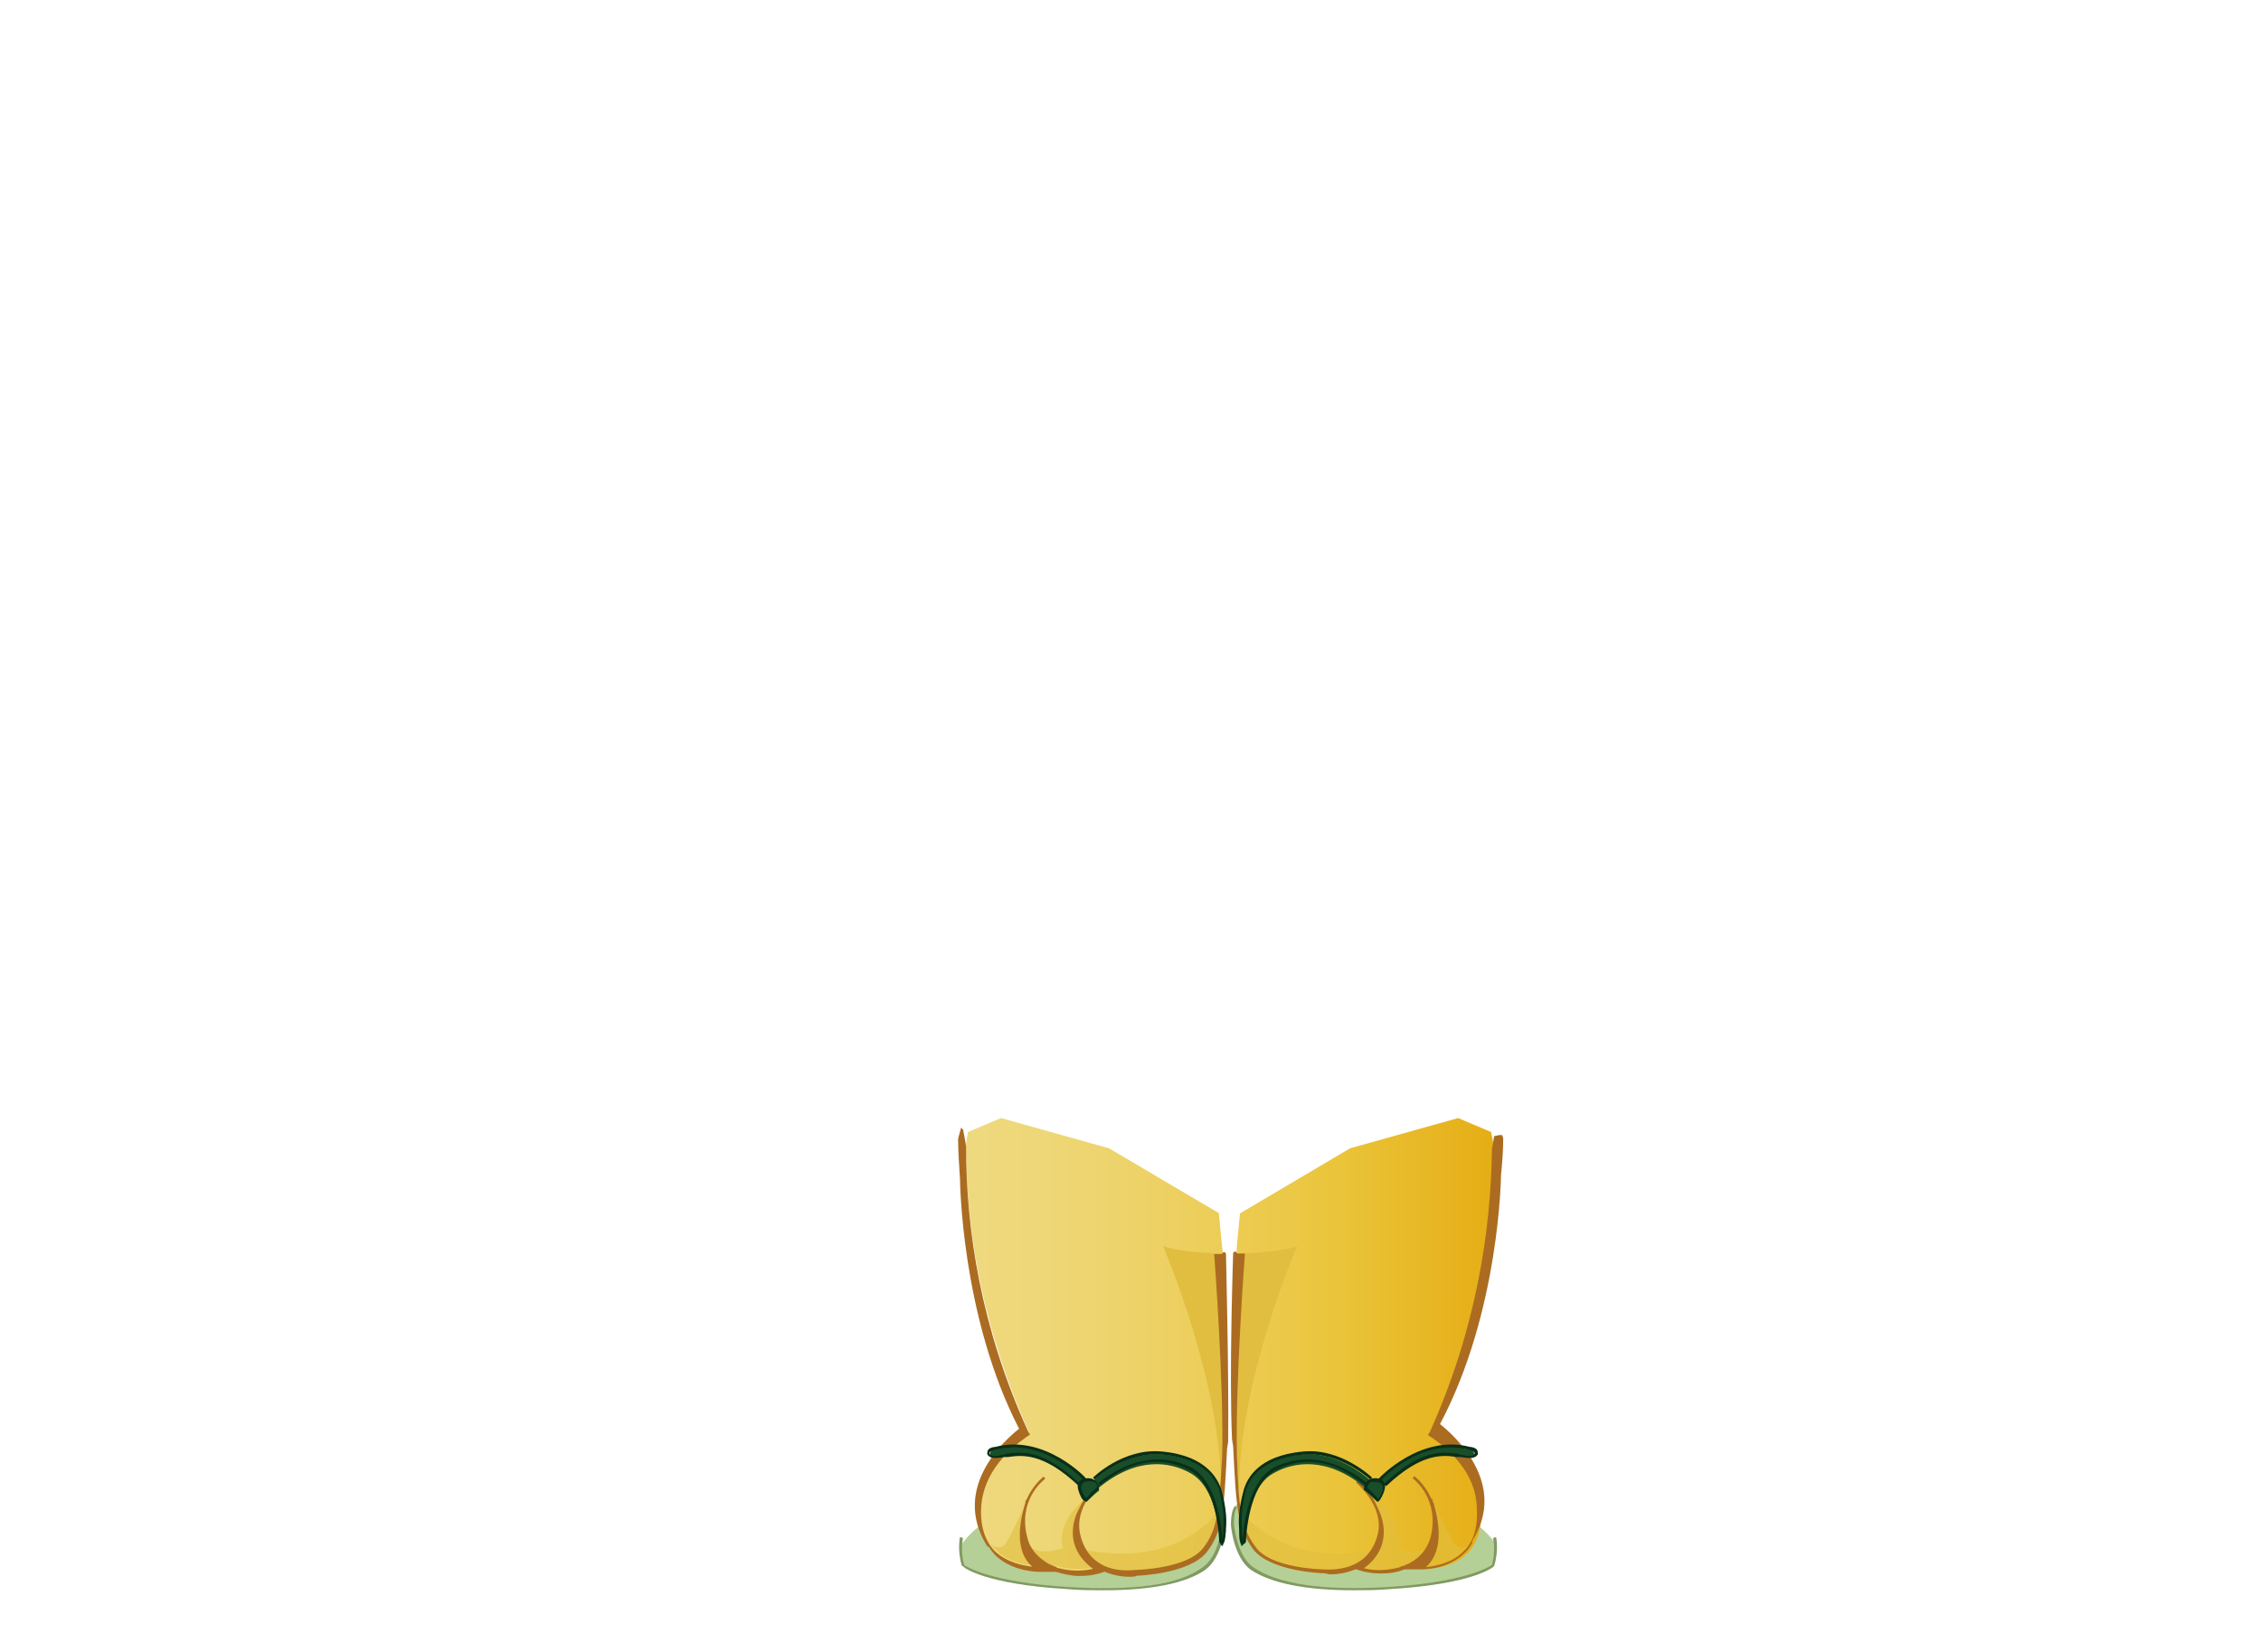<?xml version="1.0" encoding="utf-8"?>
<!-- Generator: Adobe Illustrator 21.0.0, SVG Export Plug-In . SVG Version: 6.00 Build 0)  -->
<svg version="1.1" id="圖層_1" xmlns="http://www.w3.org/2000/svg" xmlns:xlink="http://www.w3.org/1999/xlink" x="0px" y="0px"
	 viewBox="0 0 822.9 601.4" style="enable-background:new 0 0 822.9 601.4;" xml:space="preserve">
<style type="text/css">
	.st0{fill:url(#SVGID_1_);}
	.st1{fill:#E1BE3F;}
	.st2{fill:#AB6C21;}
	.st3{opacity:0.6;fill:#E1BE3F;enable-background:new    ;}
	.st4{fill:url(#SVGID_2_);}
	.st5{fill:#B4D096;}
	.st6{fill:#809A62;}
	.st7{fill:url(#SVGID_3_);}
	.st8{fill:url(#SVGID_4_);}
	.st9{fill:url(#SVGID_5_);}
	.st10{fill:#184E29;}
	.st11{fill:#092F17;}
</style>
<g>
	<path class="st5" d="M444,547.6c1.5,1.5,1.5,6.6,1.5,6.6s-0.7,11.7-6.9,16c-5.8,4.4-18.9,9.5-49.9,8c-30.6-1.5-37.9-7.6-37.9-7.6
		c-1.8-5.8-1.1-8-1.1-8s9.5-15.3,32.8-16.4C405.8,545,444,547.6,444,547.6z"/>
	<path class="st5" d="M402.9,576.3c-39,0-49.5-7.3-52.8-9.5c0.4,1.1,0.4,2.2,0.7,3.3c0,0,7.3,6.2,37.9,8c30.6,1.5,43.7-3.6,49.9-8
		c1.5-1.1,2.5-2.5,3.3-3.6C435.3,570.9,423.6,576.3,402.9,576.3z"/>
	<path class="st6" d="M401.8,578.9c-4,0-8.4,0-13.1-0.4c-30.6-1.8-37.9-8-38.2-8.4h-0.4l0,0c-1.8-5.8-0.7-10.6-0.7-10.6l1.1,0.4
		c0,0-1.1,4.4,0.4,9.8c1.1,0.7,9.5,6.2,37.5,8c24,1.5,40.8-0.7,49.5-7.3c5.8-4,6.9-15.3,6.9-15.7c0-1.5,0-4.7-1.1-5.8l0.7-0.7
		c1.5,1.5,1.5,6.2,1.5,6.9c0,0.7-1.1,12-7.3,16.4C431.7,576.3,419.3,578.9,401.8,578.9z"/>
	<path class="st5" d="M450.2,547.6c-1.5,1.5-1.5,6.6-1.5,6.6s0.7,11.7,6.9,16c5.8,4.4,18.9,9.5,49.9,8c30.6-1.5,37.9-8,37.9-8
		c1.8-5.8,1.1-8,1.1-8s-9.5-15.3-32.8-16.4C488.5,545,450.2,547.6,450.2,547.6z"/>
	<path class="st5" d="M491.4,576.3c39,0,49.5-7.3,52.8-9.5c-0.4,0.7-0.4,1.8-0.7,3.3c0,0-7.3,6.2-37.9,8c-30.6,1.5-43.7-3.6-49.9-8
		c-1.5-1.1-2.5-2.5-3.3-3.6C458.6,570.9,470.3,576.3,491.4,576.3z"/>
	<path class="st6" d="M492.5,578.9c4,0,8.4,0,13.1-0.4c30.6-1.8,37.9-8,38.2-8.4l0,0l0,0c1.8-5.8,0.7-10.6,0.7-10.6l-1.1,0.4
		c0,0,1.1,4.4-0.4,9.8c-1.1,0.7-9.5,6.2-37.5,8c-24,1.5-40.8-1.1-49.5-7.3c-5.8-4-6.9-15.3-6.9-15.7c0-1.5,0-4.7,1.1-5.8l-0.7-0.7
		c-1.5,1.5-1.5,6.2-1.5,6.9c0,0.7,1.1,12,7.3,16.4C462.6,576.3,475,578.9,492.5,578.9z"/>
</g>
<g>
	<g>
		
			<linearGradient id="SVGID_1_" gradientUnits="userSpaceOnUse" x1="349.805" y1="487.911" x2="544.919" y2="487.911" gradientTransform="matrix(1 0 0 1 0 2)">
			<stop  offset="0" style="stop-color:#EFD97F"/>
			<stop  offset="0.149" style="stop-color:#EED778"/>
			<stop  offset="0.364" style="stop-color:#EDD165"/>
			<stop  offset="0.617" style="stop-color:#EBC846"/>
			<stop  offset="0.695" style="stop-color:#EAC53B"/>
			<stop  offset="1" style="stop-color:#E5AD14"/>
		</linearGradient>
		<path class="st0" d="M445.5,456.5L445.5,456.5c0.4,0,0.4,0,0.7,0c-0.4,0-0.7,0-1.1,0l-0.4-3.6l-1.1-11.3L403.6,418L364.3,407
			l-12,5.1l-1.1,6.6l0.4,1.1c0.4,30.6,6.6,65.2,22.9,101.6v0.4c-7.3,4.7-17.1,13.5-17.8,26.9c-1.1,21.5,17.1,22.6,21.8,22.2h5.1
			c5.1,1.8,11.7,1.8,17.5,0l-0.4-0.4c3.6,1.8,7.6,2.5,12.4,2.2c0,0,18.9-0.4,25.1-8.4c6.2-8,6.2-15.7,7.3-39.7
			C447,500.6,445.5,456.5,445.5,456.5z"/>
		<path class="st3" d="M366.1,561.8c2.2-3.3,9.1-18.6,9.1-18.6c-5.8,12.4,0,20,0,20c3.6,3.3,11.7,0.4,11.7,0.4
			c-2.9-10.2,8.7-18.6,8.7-18.6c-7.6,11.7,0,19.3,0,19.3c34.6,6.6,48.4-14.9,48.4-14.9l0,0c-0.7,5.8-2.5,9.8-5.5,13.8
			c-6.2,8-25.1,8.4-25.1,8.4c-4.7,0.4-9.1-0.4-12.4-2.2l0.4,0.4c-5.8,1.8-12,1.8-17.5,0h-5.1c-3.6,0.4-13.8-0.4-18.9-8.7l-0.4-0.4
			v-0.4C359.6,562.1,363.9,565.1,366.1,561.8z"/>
		<path class="st1" d="M423.3,453.6c5.8,2.2,17.1,2.5,21.8,2.9v0.4v-0.4c0,0,0,0.7,0,2.2l0,0l0,0c0.4,9.1,1.1,44.8,0.4,65.5
			c-0.4,8.4-0.7,14.6-1.1,19.7C445.1,504.2,423.3,453.6,423.3,453.6z"/>
		<path class="st2" d="M446.2,456.5c0-0.4-0.4-0.7-0.7-0.7l0,0c-0.4,0-0.7,0.4-0.7,0.7l0,0l0,0h-2.9c0,0,3.6,47.3,2.9,73.9
			c-1.1,18.9-1.5,26.2-6.9,33.1c-5.8,7.6-24.4,8-24.8,8c-6.2,0.7-17.1-0.4-20-13.1c-2.2-10.2,7.3-18.2,7.6-18.2
			c0.4-0.4,0.4-0.7,0-0.7c-0.4-0.4-0.7-0.4-0.7,0c-0.4,0.4-4.7,4-7.3,9.8l0,0c0,0-7.6,12.4,5.1,21.8c-4.7,1.1-9.1,0.7-13.1-0.4
			c-0.4-0.4-0.4-0.4-0.4-0.4l0,0H384c-0.7-0.4-1.8-0.7-2.5-1.1c-3.6-2.2-6.6-5.1-7.6-9.5c-3.6-13.5,5.8-20.8,6.2-21.1
			c0.4-0.4,0.4-0.7,0-0.7c-0.4-0.4-0.7-0.4-0.7,0c0,0-3.6,2.9-5.8,8l0,0c0,0-0.4,0.4-0.4,0.7v0.4c-1.1,3.6-5.1,16.8,2.5,23.3
			c-3.6-0.4-9.1-1.5-13.5-5.5c-3.6-3.6-5.5-9.1-5.1-16c0.7-13.1,10.6-21.8,17.8-26.6l-0.7-1.1c-17.1-37.5-22.6-73.2-22.6-103.8
			l-0.4-2.5l-0.7-3.6l-0.7-0.7l-1.1,4c0,4.7,0.4,9.8,0.7,14.9c0,0,0.4,49.9,21.5,90.7c-5.1,4-24.8,21.5-11.7,42.6l0,0
			c0,0,0,0.4,0.4,0.4c0,0,0,0,0-0.4c0.7,1.1,1.5,2.2,2.5,3.3c5.1,5.1,12.7,6.2,16.4,6.2l0,0l0,0l0,0c0.4,0,0.7,0,1.1,0h4.7
			c2.5,0.7,5.5,1.5,8.4,1.5c3.3,0,6.2-0.4,9.1-1.5c0,0,0,0,0.4,0c2.5,1.1,5.8,1.8,9.1,1.8c0.7,0,1.8,0,2.5-0.4
			c0.7,0,19.3-0.7,25.5-8.7c5.8-7.6,6.2-15.3,7.3-37.5l0.4-2.5C447.3,501,446.2,457.3,446.2,456.5z"/>
	</g>
	<g>
		
			<linearGradient id="SVGID_2_" gradientUnits="userSpaceOnUse" x1="350.072" y1="487.911" x2="544.645" y2="487.911" gradientTransform="matrix(1 0 0 1 0 2)">
			<stop  offset="0" style="stop-color:#EFD97F"/>
			<stop  offset="0.149" style="stop-color:#EED778"/>
			<stop  offset="0.364" style="stop-color:#EDD165"/>
			<stop  offset="0.617" style="stop-color:#EBC846"/>
			<stop  offset="0.695" style="stop-color:#EAC53B"/>
			<stop  offset="1" style="stop-color:#E5AD14"/>
		</linearGradient>
		<path class="st4" d="M520.9,521.7l0.4-0.4c17.1-37.5,22.9-72.8,22.9-104.1c-0.4,0.4-0.4,0.4-0.4,0.4l-1.1-5.5l-12-5.1L491.4,418
			l-40.1,23.7l-1.1,11.3l-0.4,7.6l0.4,0.4c-0.4,11.7-1.1,44.1-0.4,63.7c1.1,23.7,1.1,31.7,7.3,39.7c6.2,8,25.1,8.4,25.1,8.4
			c4.7,0.4,9.1-0.4,12.4-2.2l-0.4,0.4c5.8,1.8,12,1.8,17.5,0h5.5c5.1,0.4,23.3-0.7,21.8-22.2C538,535.2,528.2,526.5,520.9,521.7z"/>
		<path class="st3" d="M529.2,561.8c-2.2-3.3-9.1-18.6-9.1-18.6c5.8,12.4,0,20,0,20c-3.6,3.3-11.7,0.4-11.7,0.4
			c2.9-10.2-8.7-18.6-8.7-18.6c7.6,11.7,0,19.3,0,19.3c-34.6,6.6-48.4-14.9-48.4-14.9l0,0c0.7,5.8,2.5,9.8,5.5,13.8
			c6.2,8,25.1,8.4,25.1,8.4c4.7,0.4,9.1-0.4,12.4-2.2l-0.4,0.4c5.8,1.8,12,1.8,17.5,0h5.1c3.6,0.4,13.8-0.4,18.9-8.7l0.4-0.4v-0.4
			C535.8,562.1,531.4,565.1,529.2,561.8z"/>
		<path class="st1" d="M472.1,453.6c-5.8,2.2-17.1,2.5-21.8,2.9v0.4v-0.4c0,0,0,0.7,0,2.2l0,0l0,0c-0.4,9.1-1.1,44.8-0.4,65.5
			c0.4,8.4,0.7,14.6,1.1,19.7C450.2,504.2,472.1,453.6,472.1,453.6z"/>
		<path class="st2" d="M547.1,414.3l-0.4-1.1h-0.4h-0.7l-1.8,0.4l-0.4,2.5l-0.4,2.2c-0.4,30.2-5.8,65.5-22.6,103l-0.7,1.1
			c7.3,4.7,17.5,13.5,17.8,26.6c0.4,6.9-1.1,12.4-5.1,16c-4,4-9.8,5.1-13.5,5.5c7.6-6.6,4-19.3,2.9-23.3c0-0.4-0.4-0.4-0.4-0.7
			c0,0,0,0,0-0.4s0-0.4-0.4-0.4l0,0l0,0c-2.2-5.1-5.8-8-5.8-8c-0.4-0.4-0.7-0.4-0.7,0c-0.4,0.4-0.4,0.7,0,0.7
			c0.4,0.4,9.5,7.6,6.2,21.1c-1.1,4-3.6,7.3-7.6,9.5c-0.7,0.4-1.8,0.7-2.5,1.1h-0.4c-0.4,0-0.4,0.4-0.7,0.4c-4,1.1-8.7,1.5-13.1,0.4
			c12.4-9.1,5.1-21.8,5.1-21.8l0,0c-2.2-5.8-6.6-9.5-6.9-9.8s-0.7-0.4-0.7,0c-0.4,0.4-0.4,0.7,0,0.7c0,0,9.8,8.4,7.6,18.2
			c-2.9,12.4-13.8,13.5-20,13.1c-0.4,0-18.9-0.4-24.4-8c-5.5-7.3-6.2-13.8-6.9-33.1c-0.7-26.6,2.9-73.9,2.9-73.9h-2.9
			c0-0.4-0.4-0.7-0.7-0.7l0,0c-0.4,0-0.7,0.4-0.7,0.7c0,0.4-1.5,44.1-0.4,67.7l0.4,2.5c1.1,22.2,1.5,29.5,7.3,37.5
			c6.2,8,24.8,8.7,25.5,8.7c1.1,0,1.8,0.4,2.5,0.4c3.3,0,6.6-0.7,9.1-1.8c0,0,0,0,0.4,0c3.3,1.1,6.2,1.5,9.1,1.5s5.8-0.4,8.4-1.5
			h4.7c0.4,0,0.7,0,1.1,0c3.6,0,10.9-0.7,16.4-6.2c1.1-1.1,1.8-2.2,2.5-3.3l0,0v-0.4c0,0,0,0,0-0.4c13.1-20.8-6.2-38.2-11.7-42.6
			c21.8-41.1,22.2-90.7,22.2-90.7C546.7,423.8,547.1,419,547.1,414.3z"/>
	</g>
</g>
<g>
	<g>
		<path class="st10" d="M444,542.5c-1.5-3.6-5.5-11.7-21.1-13.1c-13.8-1.1-24.8,9.5-24.8,9.5v0.4c-0.4-0.4-1.1-0.4-1.8-0.4
			c-0.4,0-0.4,0-0.7,0l0,0c0,0-14.9-16-32.8-11.3c0,0-2.5,0.4-2.5,1.5c-0.4,2.5,4.4,1.1,6.2,1.1c5.5-0.7,13.1-1.8,26.6,10.9l0,0
			c-0.4,1.1,0,1.8,0.7,3.3c1.1,2.9,1.8,2.2,1.8,2.2s2.9-2.9,4.4-4c0,0,0-0.4,0-1.1l0,0c13.8-11.3,25.9-9.5,33.5-5.1
			c10.2,5.8,10.6,25.5,10.6,25.5c1.5,3.3,1.5-3.6,1.5-4.4C446.2,549.8,444,542.5,444,542.5z"/>
		<path class="st11" d="M395.2,546.5L395.2,546.5c-0.7,0-1.5-0.7-2.2-2.5c-0.7-1.8-1.1-3.3-0.4-4.4c0.7-1.1,1.8-1.5,3.3-1.5
			c1.5,0,2.2,0.4,2.9,1.1c1.1,1.1,1.1,2.5,1.1,2.9v0.4h-0.4C398.2,543.6,395.6,546.5,395.2,546.5
			C395.6,546.5,395.2,546.5,395.2,546.5z M395.2,545.4L395.2,545.4L395.2,545.4z M396.7,539.2C396.3,539.2,396.3,539.2,396.7,539.2
			c-1.5,0-2.5,0.4-2.9,1.1c-0.7,1.1,0,2.5,0.4,3.3c0.4,1.1,1.1,1.8,1.1,1.8c0.4-0.4,2.5-2.9,4-4c0-0.4,0-1.1-0.7-1.8
			C398.2,539.6,397.4,539.2,396.7,539.2z"/>
		<path class="st11" d="M392.7,541c-13.1-12.4-20.8-11.3-25.9-10.6h-0.4c-0.4,0-0.7,0-1.1,0c-1.8,0.4-4.4,0.7-5.5-0.4
			c-0.4-0.4-0.7-0.7-0.4-1.5c0-1.5,2.5-1.8,2.9-1.8c17.8-4.7,33.1,11.3,33.1,11.7l-0.7,0.7c-0.4-0.4-14.9-16-32.4-11.3
			c-1.1,0.4-2.2,0.7-2.2,1.1s0,0.4,0.4,0.7c0.7,0.7,2.9,0.4,4.4,0c0.4,0,0.7,0,1.1-0.4h0.4c5.5-0.7,13.1-1.8,26.6,10.9L392.7,541z"
			/>
		<path class="st11" d="M444.8,562.1c-0.7,0-1.1-0.7-1.1-1.1v-0.4c0-0.4-0.7-19.7-10.2-25.1c-7.3-4-18.6-6.6-33.1,5.1l-0.7-0.7
			c15.7-12.4,28-8.7,34.2-5.5c9.8,5.8,10.9,24,10.9,25.9c0,0,0,0,0,0.4c0-0.4,0.4-1.5,0.4-3.6c0-0.4,0-0.7,0-0.7
			c0.7-6.9-1.5-13.8-1.5-14.2c-1.1-2.5-4.7-11.3-20.8-12.7c-13.5-1.1-24.4,9.1-24.4,9.1l-0.7-0.7c0,0,10.9-10.9,25.1-9.5
			c16.7,1.5,20.4,10.6,21.5,13.5c0,0.4,2.5,7.6,1.8,14.6c0,0,0,0.4,0,0.7C445.9,561.1,445.5,562.1,444.8,562.1L444.8,562.1z"/>
	</g>
	<g>
		<path class="st10" d="M452.8,542.5c1.5-3.6,5.5-11.7,21.1-13.1c13.8-1.1,24.8,9.5,24.8,9.5v0.4c0.4-0.4,1.1-0.4,1.8-0.4
			c0.4,0,0.4,0,0.7,0l0,0c0,0,14.9-16,32.8-11.3c0,0,2.5,0.4,2.5,1.5c0.4,2.5-4.4,1.1-6.2,1.1c-5.5-0.7-13.1-1.8-26.6,10.9l0,0
			c0.4,1.1,0,1.8-0.7,3.3c-1.1,2.9-1.8,2.2-1.8,2.2s-2.9-2.9-4.4-4c0,0,0-0.4,0-1.1l0,0c-13.8-11.3-25.9-9.5-33.5-5.1
			c-10.2,5.8-10.6,25.5-10.6,25.5c-1.5,3.3-1.5-3.6-1.5-4.4C450.6,549.8,452.8,542.5,452.8,542.5z"/>
		<path class="st11" d="M501.2,546.5c-0.4-0.4-2.9-2.9-4.4-4h-0.4v-0.4c0,0,0-1.8,1.1-2.9c0.7-0.7,1.8-1.1,2.9-1.1
			c1.8,0,2.9,0.7,3.3,1.5c0.7,1.1,0.4,2.5-0.4,4.4c-0.7,1.5-1.5,2.5-1.8,2.5l0,0C501.6,546.5,501.2,546.5,501.2,546.5z M501.6,545.4
			L501.6,545.4L501.6,545.4z M498.3,539.9c-0.4,0.7-0.7,1.5-0.7,1.8c1.5,1.1,3.6,3.3,4,4c0,0,0.4-0.4,1.1-1.8
			c0.4-1.1,1.1-2.5,0.4-3.3c-0.4-0.7-1.1-1.1-2.5-1.1c0,0,0,0-0.4,0C499.4,539.2,498.7,539.6,498.3,539.9z"/>
		<path class="st11" d="M504.5,541c13.1-12.4,20.8-11.3,25.9-10.6h0.4c0.4,0,0.7,0,1.1,0c1.8,0.4,4.4,0.7,5.5-0.4
			c0.4-0.4,0.7-0.7,0.4-1.5c0-1.5-2.5-1.8-2.9-1.8c-17.8-4.7-33.1,11.3-33.1,11.7l0.7,0.7c0-0.4,14.9-16,32-11.3
			c1.1,0.4,2.2,0.7,2.2,1.1s0,0.4-0.4,0.7c-0.7,0.7-2.9,0.4-4.4,0c-0.4,0-0.7,0-1.1-0.4h-0.4c-5.5-0.7-13.1-1.8-26.6,10.9L504.5,541
			z"/>
		<path class="st11" d="M452.4,562.1c0.7,0,1.1-0.7,1.1-1.1v-0.4c0-0.4,0.7-19.7,10.2-25.1c7.3-4,18.6-6.6,33.1,5.1l0.7-0.7
			c-15.7-12.4-28-8.7-34.2-5.5c-9.8,5.8-10.9,24-10.9,25.9c0,0,0,0,0,0.4c0-0.4-0.4-1.5-0.4-3.6c0-0.4,0-0.7,0-0.7
			c-0.7-6.9,1.5-13.8,1.5-14.2c1.1-2.9,4.7-11.3,20.8-12.7c13.5-1.1,24.4,9.1,24.4,9.1l0.7-0.7c0,0-11.3-10.9-25.1-9.5
			c-16.7,1.5-20.4,10.2-21.5,13.5c0,0.4-2.5,7.6-1.8,14.6c0,0,0,0.4,0,0.7C451,561.1,451.3,562.1,452.4,562.1
			C452,562.1,452.4,562.1,452.4,562.1z"/>
	</g>
</g>
</svg>

